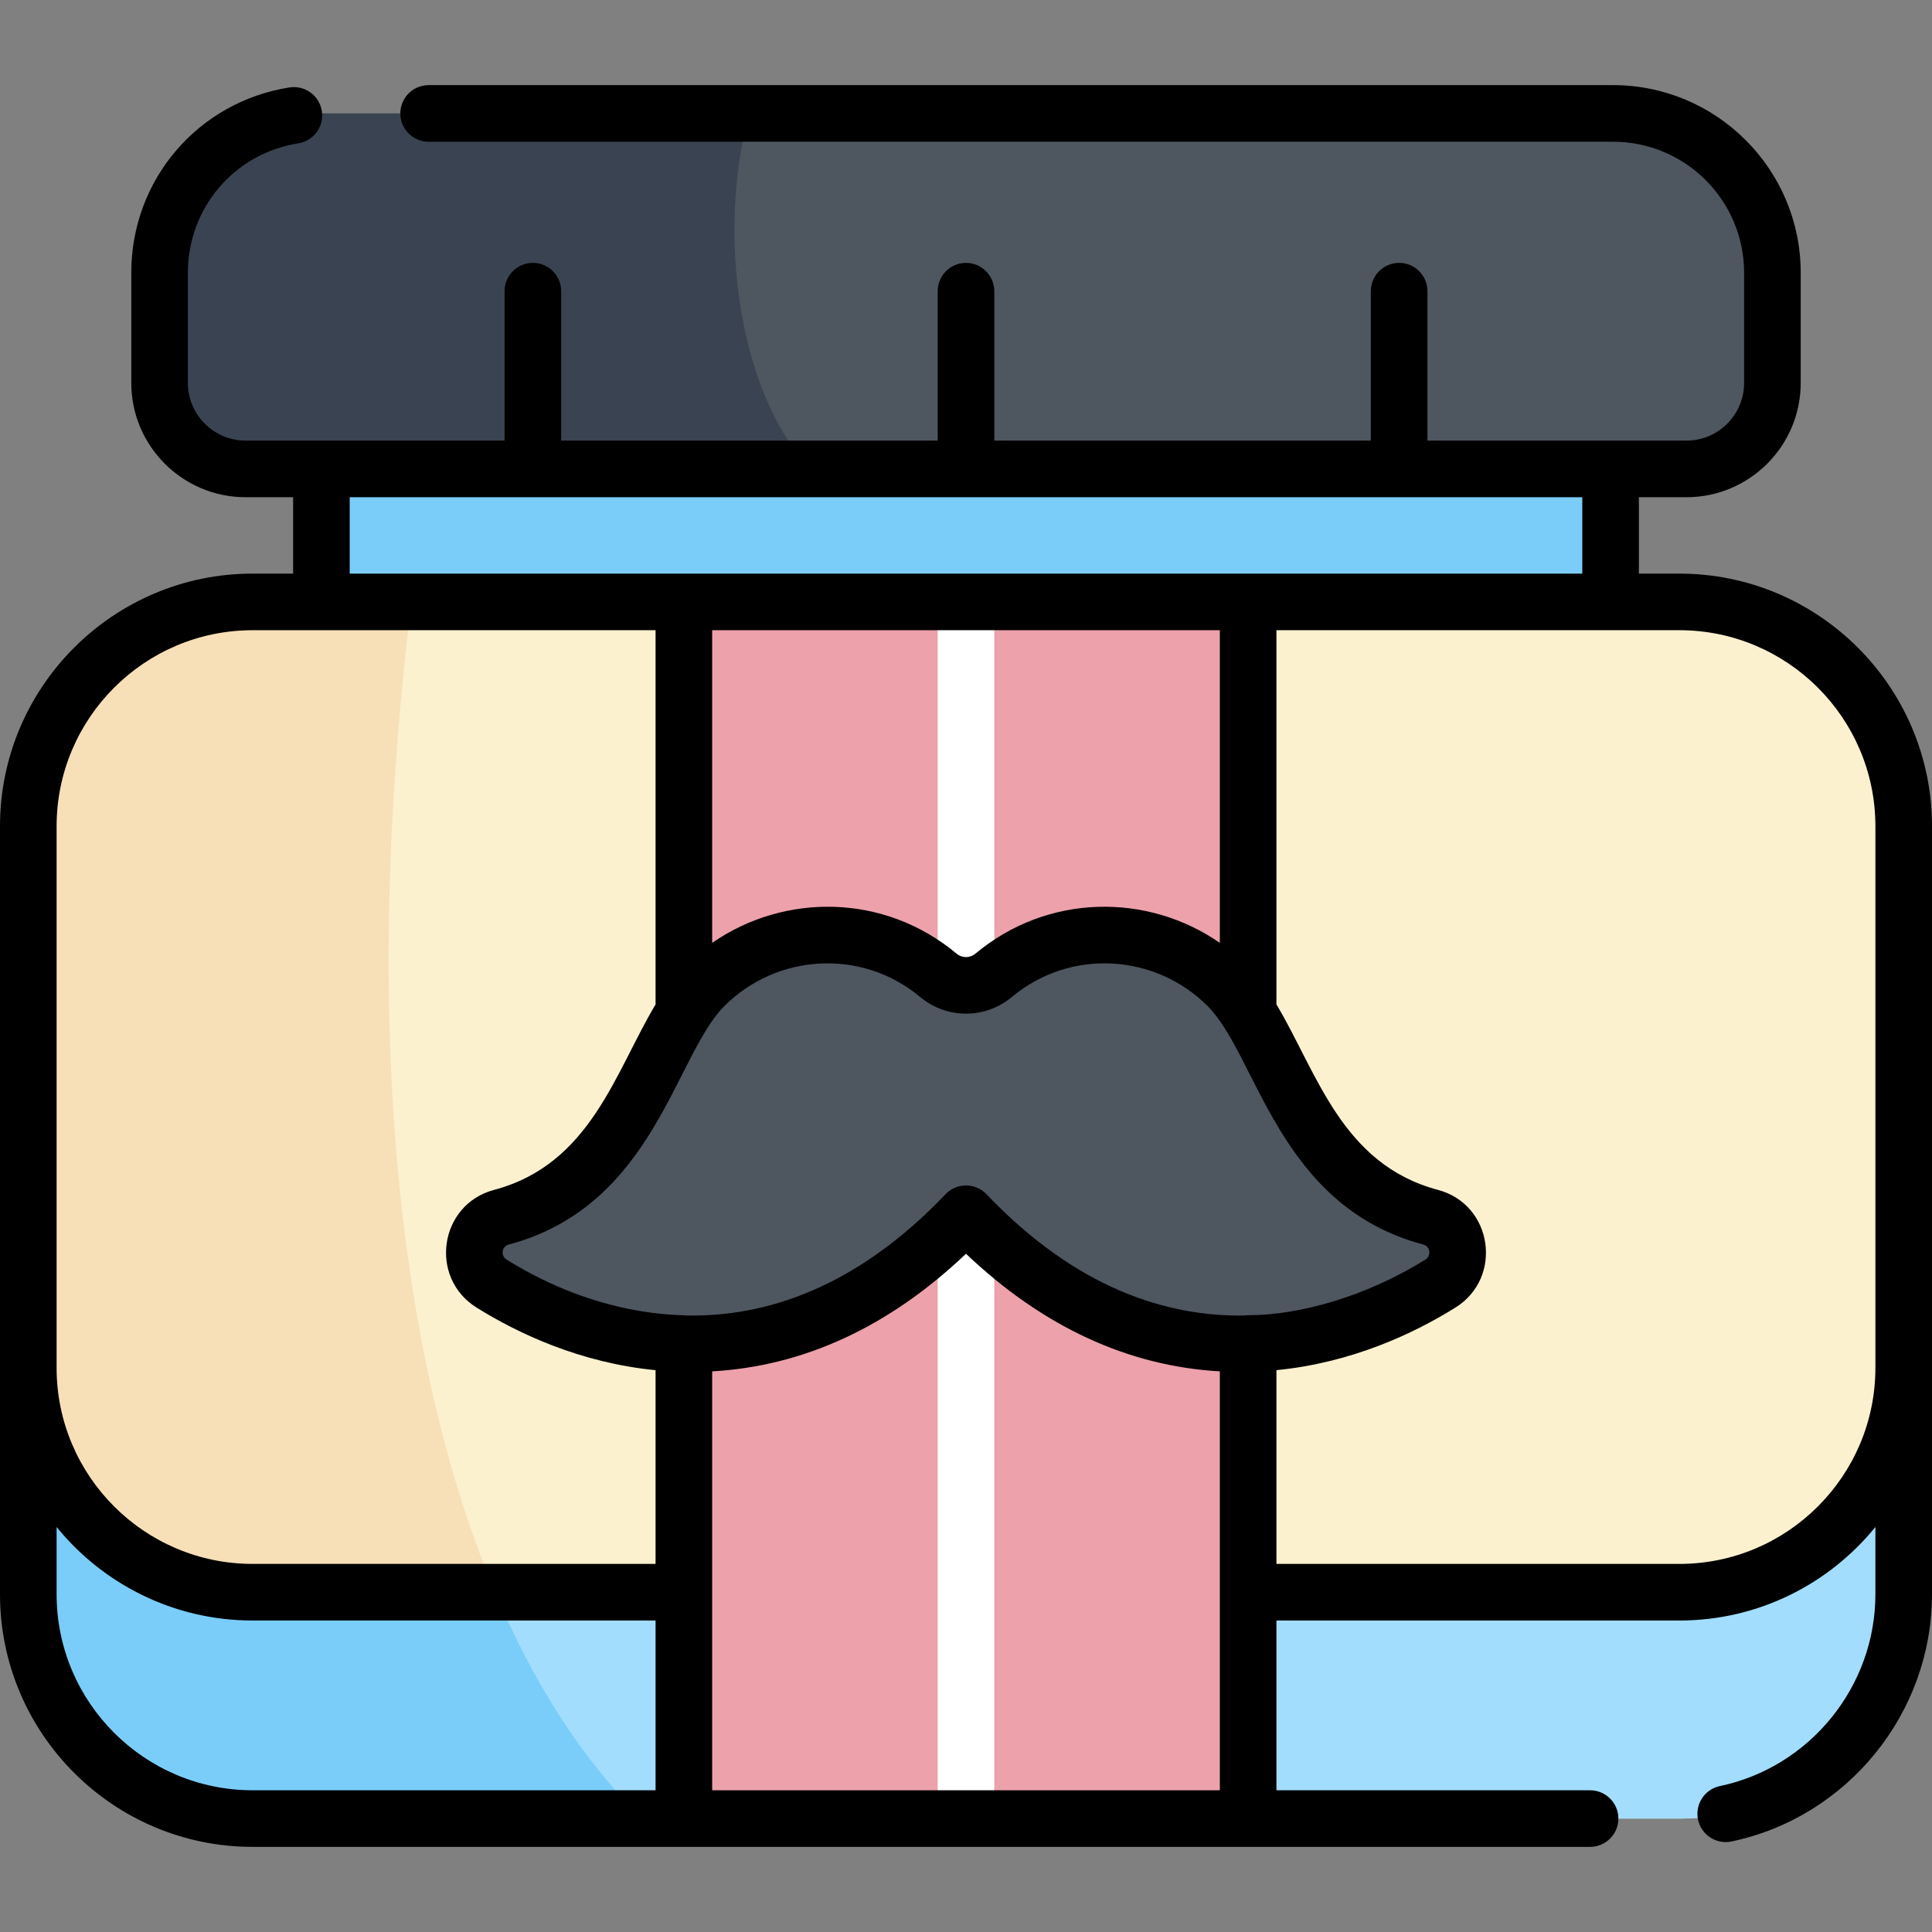 <?xml version="1.0" encoding="iso-8859-1"?>
<!-- Generator: Adobe Illustrator 23.1.0, SVG Export Plug-In . SVG Version: 6.00 Build 0)  -->
<svg version="1.1" id="Capa_1" xmlns="http://www.w3.org/2000/svg" xmlns:xlink="http://www.w3.org/1999/xlink" x="0px" y="0px"
	 viewBox="0 0 512 512" style="enable-background:new 0 0 512 512;" xml:space="preserve">
<rect x="0" y="0" width="512" height="512" fill="#808080" stroke="none"/>
<g>
	<path style="fill:#FBF1CF;" d="M445.047,481.94H66.953c-32.835,0-59.453-26.618-59.453-59.453V218.965
		c0-32.835,26.618-59.453,59.453-59.453h378.094c32.835,0,59.453,26.618,59.453,59.453v203.522
		C504.5,455.322,477.882,481.94,445.047,481.94z"/>
	<path style="fill:#F7DFB7;" d="M66.953,159.512c-32.835,0-59.453,26.618-59.453,59.453v203.522
		c0,32.835,26.618,59.453,59.453,59.453h103.264c-56.63-55.391-79.133-175.652-61.174-322.429H66.953z"/>
	<path style="fill:#A2DDFD;" d="M445.047,421.953H66.953C34.118,421.953,7.5,395.335,7.5,362.5v59.987
		c0,32.835,26.618,59.453,59.453,59.453h378.094c32.835,0,59.453-26.618,59.453-59.453V362.5
		C504.5,395.335,477.882,421.953,445.047,421.953z"/>
	<path style="fill:#7ACDF9;" d="M7.5,362.5v59.987c0,32.835,26.618,59.453,59.453,59.453h103.264
		c-15.653-15.311-28.702-35.572-39.007-59.987H66.953C34.118,421.953,7.5,395.335,7.5,362.5z"/>
	<path style="fill:#4E5660;" d="M446.928,124.267H65.072c-12.581,0-22.78-10.199-22.78-22.78V72.281
		c0-23.318,18.903-42.221,42.221-42.221h342.974c23.318,0,42.221,18.903,42.221,42.221v29.206
		C469.708,114.068,459.509,124.267,446.928,124.267z"/>
	<path style="fill:#3A4351;" d="M198.621,30.06H84.513c-23.318,0-42.221,18.903-42.221,42.221v29.206
		c0,12.581,10.199,22.78,22.78,22.78H214.72C195.359,103.708,189.992,60.554,198.621,30.06z"/>
	<rect x="85.178" y="124.267" style="fill:#7ACDF9;" width="341.645" height="35.245"/>
	<rect x="181.232" y="159.512" style="fill:#EDA1AB;" width="149.535" height="322.429"/>
	<rect x="248.5" y="159.512" style="fill:#FFFFFF;" width="15" height="322.429"/>
	<path style="fill:#4E5660;" d="M248.687,258.476c4.248,3.544,10.379,3.544,14.627,0c7.104-5.926,15.993-9.767,25.682-10.531
		c14.195-1.119,27.172,4.2,36.319,13.347c14.754,14.754,18.935,52.009,53.824,61.287c8.173,2.173,9.759,13.115,2.581,17.588
		c-31.515,19.635-80.801,28.629-125.72-18.505c-44.919,47.134-94.205,38.14-125.72,18.505c-7.178-4.472-5.592-15.414,2.581-17.588
		c34.889-9.277,39.07-46.533,53.824-61.287c9.148-9.148,22.124-14.467,36.319-13.347
		C232.694,248.709,241.582,252.55,248.687,258.476z"/>
	<path d="M445.047,152.012h-10.725v-20.245h12.605c16.696,0,30.28-13.584,30.28-30.28V72.281c0-27.417-22.305-49.721-49.721-49.721
		H113.589c-4.143,0-7.5,3.358-7.5,7.5s3.357,7.5,7.5,7.5h313.898c19.146,0,34.721,15.576,34.721,34.721v29.206
		c0,8.426-6.855,15.28-15.28,15.28h-68.643V77.163c0-4.142-3.357-7.5-7.5-7.5c-4.143,0-7.5,3.358-7.5,7.5v39.604H263.5V77.163
		c0-4.142-3.357-7.5-7.5-7.5c-4.143,0-7.5,3.358-7.5,7.5v39.604h-99.784V77.163c0-4.142-3.357-7.5-7.5-7.5
		c-4.143,0-7.5,3.358-7.5,7.5v39.604H65.072c-8.426,0-15.28-6.854-15.28-15.28V72.281c0-17.195,12.303-31.618,29.254-34.294
		c4.092-0.646,6.885-4.486,6.238-8.578c-0.646-4.091-4.482-6.881-8.578-6.238C52.42,27.005,34.792,47.659,34.792,72.281v29.206
		c0,16.697,13.584,30.28,30.28,30.28h12.605v20.245H66.953C30.035,152.012,0,182.047,0,218.965v203.523
		c0,36.918,30.035,66.953,66.953,66.953h354.435c4.143,0,7.5-3.358,7.5-7.5s-3.357-7.5-7.5-7.5h-83.12v-44.987h106.779
		c20.945,0,39.667-9.674,51.953-24.781v17.815c0,24.443-17.331,45.825-41.208,50.842c-4.054,0.852-6.649,4.829-5.798,8.882
		c0.852,4.054,4.829,6.648,8.882,5.798C489.658,481.541,512,453.985,512,422.487V218.965
		C512,182.047,481.965,152.012,445.047,152.012z M92.678,131.767h326.645v20.245H92.678V131.767z M323.268,167.012v82.857
		c-19.086-13.239-45.562-13.163-64.759,2.848c-1.477,1.232-3.541,1.232-5.018,0c0,0,0,0-0.001,0
		c-19.199-16.016-45.674-16.083-64.758-2.848v-82.857H323.268z M173.732,474.44H66.953C38.306,474.44,15,451.134,15,422.487v-17.815
		c12.286,15.107,31.008,24.781,51.953,24.781h106.779V474.44z M173.732,414.453H66.953C38.306,414.453,15,391.147,15,362.5V218.965
		c0-28.647,23.306-51.953,51.953-51.953h106.779v99.17c-10.689,17.848-17.186,42.339-42.8,49.15
		c-14.513,3.859-17.385,23.247-4.619,31.201c11.043,6.88,27.461,14.625,47.419,16.582V414.453z M323.268,474.44H188.732V363.425
		c24.338-1.376,46.935-11.848,67.268-31.164c20.332,19.316,42.93,29.788,67.268,31.164V474.44z M330.768,348.551
		c-0.345,0-0.682,0.031-1.015,0.077c-20.465,0.316-44.463-7.102-68.323-32.14c-2.95-3.095-7.899-3.105-10.859,0
		c-23.863,25.04-47.863,32.456-68.33,32.139c-2.043-0.275-23.165,0.646-47.996-14.826c-1.617-1.008-1.294-3.485,0.543-3.974
		c38.532-10.246,43.973-50.005,57.199-63.232c13.74-13.738,36.2-15.453,51.895-2.36c7.022,5.857,17.214,5.857,24.236,0
		c15.746-13.135,38.2-11.331,51.893,2.36c13.244,13.242,18.647,52.98,57.2,63.232c1.833,0.487,2.162,2.965,0.543,3.974
		C361.748,343.775,344.044,348.551,330.768,348.551z M497,362.5c0,28.647-23.306,51.953-51.953,51.953H338.268v-51.347
		c19.958-1.956,36.377-9.694,47.419-16.574c12.743-7.94,9.917-27.336-4.619-31.201c-25.585-6.803-32.029-31.165-42.8-49.15v-99.17
		h106.779c28.647,0,51.953,23.306,51.953,51.953V362.5z"/>
</g>
<g>
</g>
<g>
</g>
<g>
</g>
<g>
</g>
<g>
</g>
<g>
</g>
<g>
</g>
<g>
</g>
<g>
</g>
<g>
</g>
<g>
</g>
<g>
</g>
<g>
</g>
<g>
</g>
<g>
</g>
</svg>
